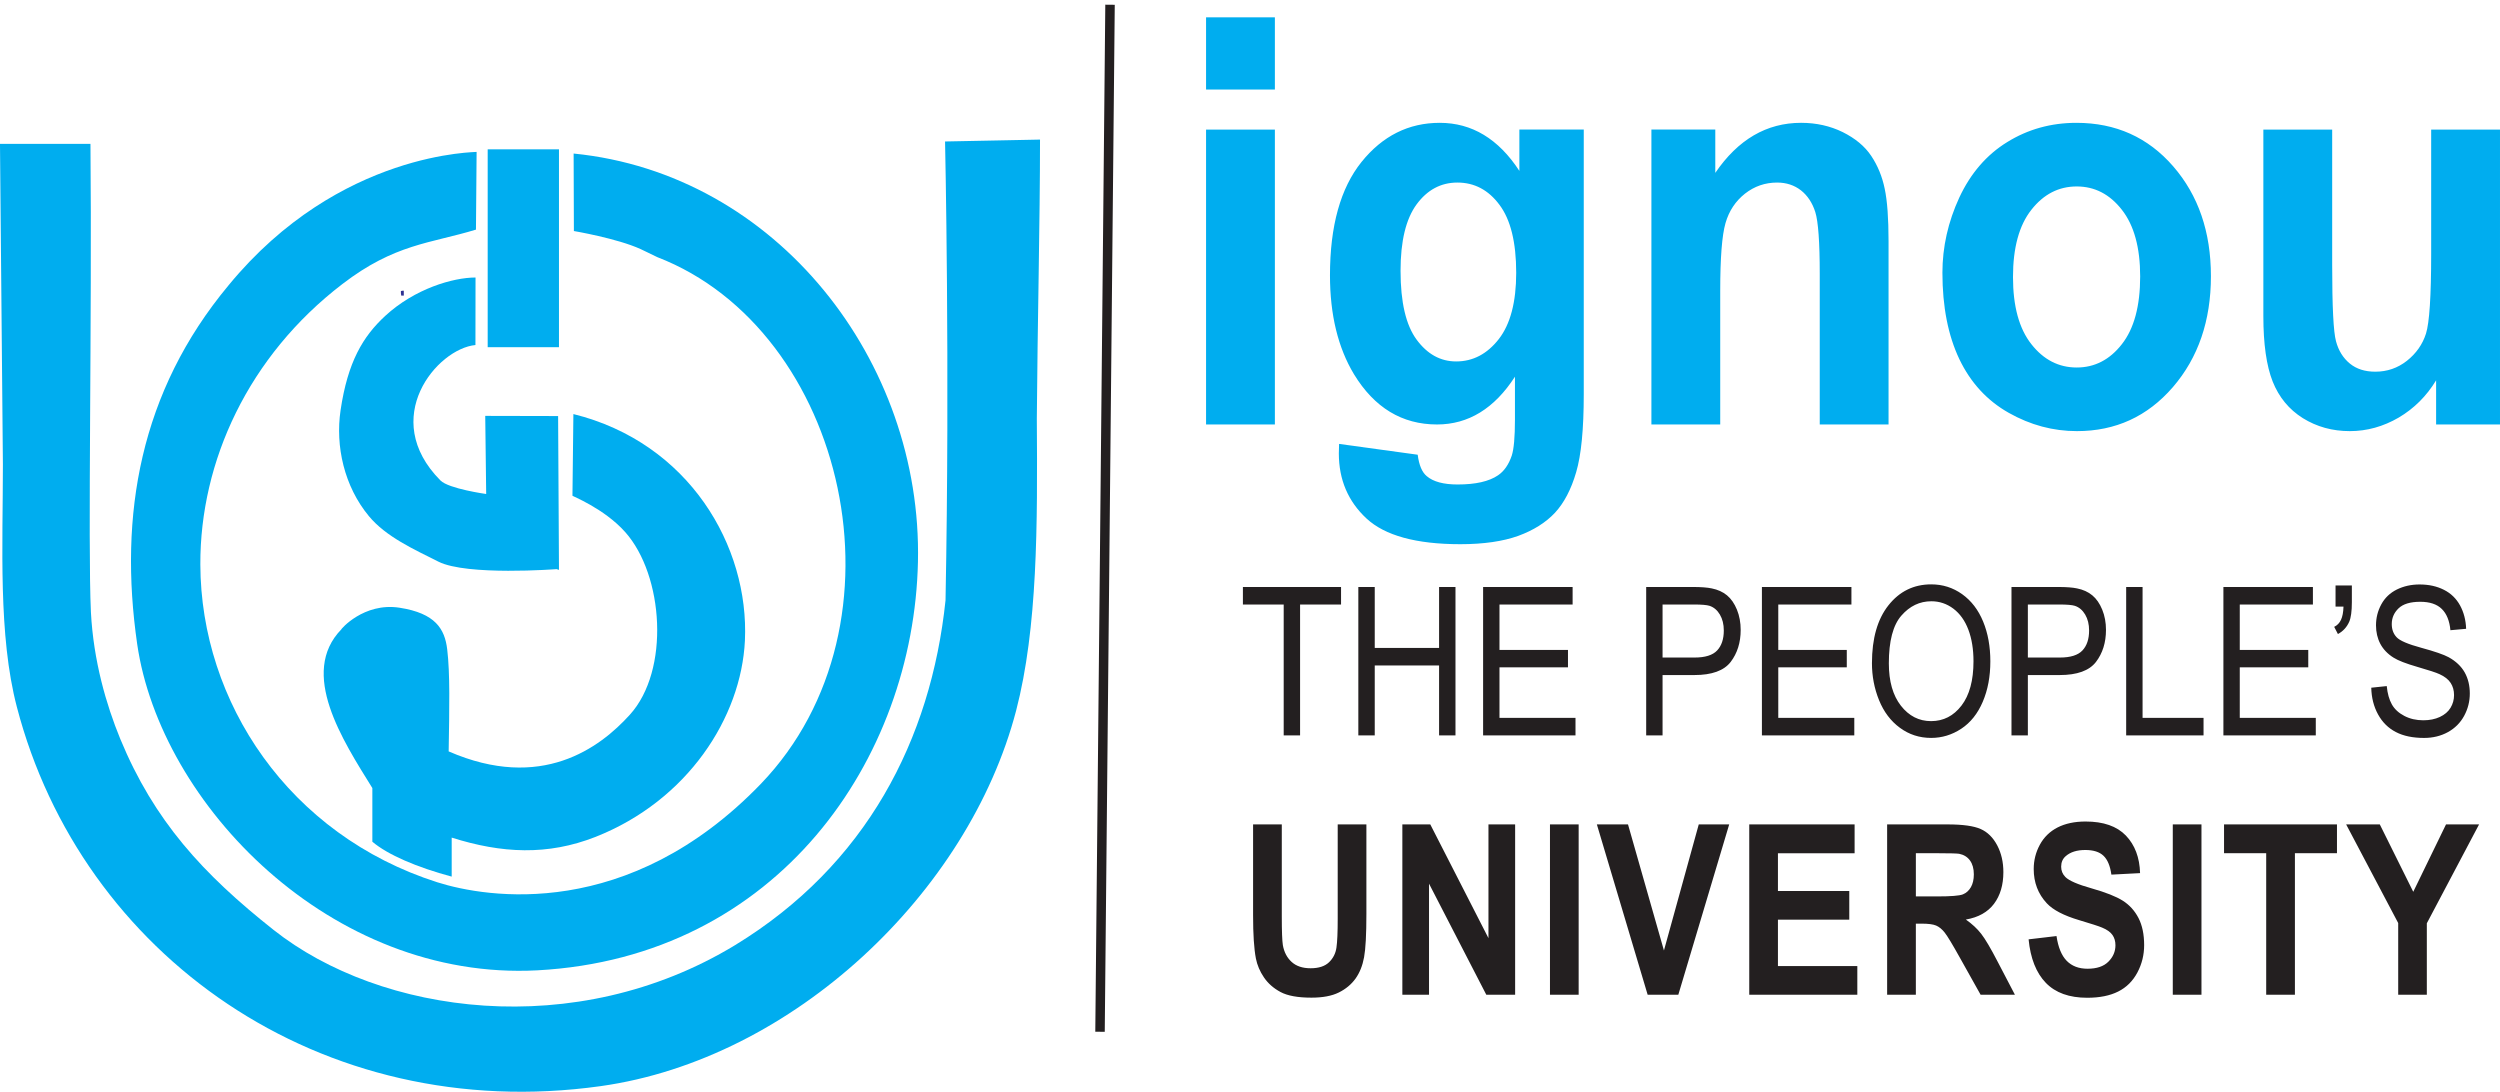 <svg xmlns="http://www.w3.org/2000/svg" xmlns:svg="http://www.w3.org/2000/svg" id="svg3463" width="297.682" height="130" version="1.1"><g id="layer1" transform="translate(-457.25,-401.014)"><g id="g4906"><path id="path4682" d="m 600.859,411.678 0,-8.601 8.194,0 0,8.601 -8.194,0 z m 0,39.88 0,-35.116 8.194,0 0,35.116 -8.194,0 z m 15.841,2.314 9.359,1.287 c 0.159,1.242 0.518,2.088 1.076,2.55 0.776,0.667 2.011,0.994 3.674,0.994 2.141,0 3.744,-0.361 4.819,-1.095 0.717,-0.486 1.265,-1.265 1.633,-2.348 0.249,-0.767 0.378,-2.19 0.378,-4.267 l 0,-5.125 c -2.449,3.793 -5.546,5.689 -9.28,5.689 -4.162,0 -7.458,-1.998 -9.887,-5.982 -1.902,-3.161 -2.858,-7.078 -2.858,-11.773 0,-5.892 1.254,-10.385 3.754,-13.501 2.499,-3.104 5.605,-4.662 9.319,-4.662 3.824,0 6.99,1.907 9.479,5.723 l 0,-4.921 7.667,0 0,31.515 c 0,4.143 -0.298,7.235 -0.906,9.29 -0.598,2.054 -1.444,3.657 -2.529,4.831 -1.095,1.163 -2.549,2.077 -4.361,2.743 -1.823,0.654 -4.123,0.993 -6.901,0.993 -5.257,0 -8.981,-1.028 -11.171,-3.059 -2.2,-2.043 -3.296,-4.628 -3.296,-7.754 0,-0.316 0.011,-0.689 0.03,-1.129 z m 7.318,-20.6 c 0,3.726 0.638,6.457 1.912,8.184 1.274,1.727 2.837,2.596 4.708,2.596 2.002,0 3.695,-0.891 5.079,-2.664 1.375,-1.773 2.071,-4.402 2.071,-7.89 0,-3.635 -0.667,-6.332 -1.991,-8.094 -1.315,-1.772 -2.988,-2.652 -5.009,-2.652 -1.972,0 -3.584,0.869 -4.859,2.596 -1.274,1.738 -1.912,4.368 -1.912,7.924 z m 58.109,18.286 -8.195,0 0,-17.925 c 0,-3.793 -0.179,-6.242 -0.528,-7.36 -0.348,-1.106 -0.925,-1.975 -1.712,-2.596 -0.787,-0.61 -1.733,-0.925 -2.838,-0.925 -1.424,0 -2.698,0.44 -3.824,1.32 -1.125,0.892 -1.902,2.054 -2.32,3.51 -0.419,1.456 -0.628,4.143 -0.628,8.07 l 0,15.905 -8.194,0 0,-35.116 7.607,0 0,5.158 c 2.708,-3.973 6.114,-5.96 10.216,-5.96 1.802,0 3.465,0.372 4.958,1.107 1.494,0.745 2.628,1.682 3.395,2.833 0.767,1.151 1.304,2.45 1.603,3.905 0.309,1.456 0.458,3.533 0.458,6.242 l 0,21.831 z m 6.412,-18.06 c 0,-3.082 0.677,-6.073 2.011,-8.963 1.344,-2.878 3.245,-5.091 5.706,-6.603 2.459,-1.524 5.207,-2.292 8.244,-2.292 4.679,0 8.523,1.727 11.52,5.181 2.997,3.454 4.491,7.811 4.491,13.083 0,5.305 -1.513,9.708 -4.53,13.207 -3.027,3.499 -6.83,5.238 -11.421,5.238 -2.848,0 -5.546,-0.723 -8.125,-2.179 -2.578,-1.456 -4.54,-3.589 -5.884,-6.399 -1.334,-2.811 -2.011,-6.231 -2.011,-10.272 z m 8.404,0.497 c 0,3.488 0.727,6.151 2.19,8.003 1.454,1.851 3.256,2.776 5.396,2.776 2.142,0 3.934,-0.925 5.378,-2.776 1.454,-1.852 2.18,-4.539 2.18,-8.071 0,-3.432 -0.727,-6.084 -2.18,-7.935 -1.444,-1.852 -3.236,-2.777 -5.378,-2.777 -2.14,0 -3.942,0.925 -5.396,2.777 -1.463,1.851 -2.19,4.526 -2.19,8.003 z m 50.382,17.564 0,-5.26 c -1.134,1.874 -2.619,3.353 -4.451,4.436 -1.842,1.072 -3.783,1.614 -5.824,1.614 -2.082,0 -3.943,-0.519 -5.596,-1.546 -1.653,-1.039 -2.848,-2.495 -3.594,-4.368 -0.738,-1.874 -1.106,-4.471 -1.106,-7.778 l 0,-22.214 8.195,0 0,16.13 c 0,4.944 0.149,7.969 0.458,9.086 0.298,1.107 0.845,1.987 1.642,2.642 0.796,0.654 1.812,0.971 3.037,0.971 1.404,0 2.658,-0.429 3.764,-1.298 1.105,-0.881 1.861,-1.953 2.27,-3.24 0.408,-1.299 0.617,-4.459 0.617,-9.482 l 0,-14.809 8.194,0 0,35.116 -7.607,0 z" style="fill:#00adef;fill-opacity:1;fill-rule:nonzero;stroke:none"/><path id="path4684" d="m 610.103,488.579 0,-15.585 -4.857,0 0,-2.086 11.686,0 0,2.086 -4.878,0 0,15.585 -1.95,0 z m 8.887,0 0,-17.671 1.954,0 0,7.258 7.661,0 0,-7.258 1.953,0 0,17.671 -1.953,0 0,-8.327 -7.661,0 0,8.327 -1.954,0 z m 14.857,0 0,-17.671 10.658,0 0,2.086 -8.708,0 0,5.41 8.156,0 0,2.074 -8.156,0 0,6.015 9.052,0 0,2.086 -11.002,0 z m 19.418,0 0,-17.671 5.561,0 c 0.978,0 1.727,0.058 2.242,0.169 0.723,0.144 1.331,0.42 1.823,0.827 0.487,0.403 0.881,0.975 1.18,1.703 0.298,0.733 0.446,1.535 0.446,2.411 0,1.502 -0.398,2.777 -1.194,3.818 -0.8,1.037 -2.242,1.559 -4.325,1.559 l -3.783,0 0,7.184 -1.95,0 z m 1.95,-9.27 3.814,0 c 1.26,0 2.155,-0.279 2.685,-0.843 0.528,-0.564 0.793,-1.354 0.793,-2.374 0,-0.741 -0.155,-1.374 -0.467,-1.9 -0.312,-0.527 -0.721,-0.872 -1.233,-1.042 -0.329,-0.102 -0.934,-0.156 -1.819,-0.156 l -3.773,0 0,6.315 z m 11.83,9.27 0,-17.671 10.659,0 0,2.086 -8.71,0 0,5.41 8.157,0 0,2.074 -8.157,0 0,6.015 9.052,0 0,2.086 -11.001,0 z m 13.103,-8.607 c 0,-2.934 0.655,-5.229 1.969,-6.887 1.315,-1.658 3.011,-2.489 5.091,-2.489 1.359,0 2.588,0.39 3.68,1.169 1.091,0.781 1.925,1.867 2.499,3.262 0.573,1.39 0.858,2.975 0.858,4.739 0,1.794 -0.299,3.399 -0.903,4.81 -0.604,1.416 -1.458,2.485 -2.564,3.214 -1.109,0.728 -2.301,1.09 -3.581,1.09 -1.391,0 -2.629,-0.399 -3.721,-1.205 -1.095,-0.803 -1.921,-1.901 -2.485,-3.292 -0.563,-1.387 -0.844,-2.86 -0.844,-4.411 z m 2.011,0.037 c 0,2.131 0.478,3.806 1.432,5.032 0.958,1.226 2.155,1.839 3.597,1.839 1.469,0 2.678,-0.617 3.625,-1.856 0.947,-1.238 1.425,-2.995 1.425,-5.27 0,-1.435 -0.206,-2.691 -0.611,-3.765 -0.406,-1.074 -1,-1.905 -1.779,-2.497 -0.782,-0.588 -1.658,-0.884 -2.629,-0.884 -1.384,0 -2.571,0.567 -3.567,1.708 -0.996,1.135 -1.494,3.036 -1.494,5.694 z m 14.603,8.57 0,-17.671 5.561,0 c 0.978,0 1.727,0.058 2.242,0.169 0.723,0.144 1.332,0.42 1.822,0.827 0.488,0.403 0.882,0.975 1.18,1.703 0.3,0.733 0.447,1.535 0.447,2.411 0,1.502 -0.398,2.777 -1.194,3.818 -0.8,1.037 -2.241,1.559 -4.325,1.559 l -3.783,0 0,7.184 -1.95,0 z m 1.95,-9.27 3.814,0 c 1.26,0 2.155,-0.279 2.684,-0.843 0.529,-0.564 0.794,-1.354 0.794,-2.374 0,-0.741 -0.155,-1.374 -0.467,-1.9 -0.312,-0.527 -0.721,-0.872 -1.233,-1.042 -0.329,-0.102 -0.933,-0.156 -1.82,-0.156 l -3.772,0 0,6.315 z m 11.706,9.27 0,-17.671 1.953,0 0,15.585 7.26,0 0,2.086 -9.213,0 z m 11.578,0 0,-17.671 10.658,0 0,2.086 -8.709,0 0,5.41 8.156,0 0,2.074 -8.156,0 0,6.015 9.052,0 0,2.086 -11.001,0 z m 13.353,-15.334 0,-2.519 1.943,0 0,1.992 c 0,1.074 -0.107,1.851 -0.312,2.325 -0.288,0.65 -0.737,1.139 -1.348,1.468 l -0.444,-0.856 c 0.364,-0.177 0.631,-0.452 0.81,-0.835 0.178,-0.382 0.278,-0.905 0.298,-1.575 l -0.947,0 z m 4.256,9.656 1.841,-0.193 c 0.086,0.884 0.288,1.609 0.607,2.176 0.319,0.568 0.814,1.025 1.483,1.374 0.669,0.35 1.425,0.523 2.262,0.523 0.744,0 1.401,-0.132 1.97,-0.395 0.57,-0.267 0.996,-0.629 1.273,-1.09 0.279,-0.464 0.419,-0.966 0.419,-1.514 0,-0.555 -0.133,-1.037 -0.405,-1.453 -0.268,-0.415 -0.71,-0.761 -1.325,-1.041 -0.398,-0.185 -1.27,-0.473 -2.627,-0.863 -1.352,-0.391 -2.303,-0.757 -2.845,-1.103 -0.704,-0.44 -1.229,-0.992 -1.577,-1.646 -0.343,-0.654 -0.514,-1.387 -0.514,-2.201 0,-0.888 0.209,-1.724 0.631,-2.497 0.422,-0.778 1.04,-1.366 1.85,-1.77 0.814,-0.399 1.713,-0.601 2.706,-0.601 1.095,0 2.056,0.21 2.894,0.634 0.835,0.419 1.476,1.041 1.926,1.859 0.446,0.819 0.689,1.749 0.724,2.786 l -1.871,0.169 c -0.104,-1.115 -0.443,-1.962 -1.024,-2.53 -0.58,-0.572 -1.435,-0.856 -2.567,-0.856 -1.181,0 -2.038,0.259 -2.581,0.778 -0.539,0.518 -0.811,1.143 -0.811,1.872 0,0.638 0.192,1.161 0.574,1.567 0.378,0.412 1.356,0.831 2.942,1.26 1.586,0.432 2.674,0.806 3.264,1.127 0.858,0.477 1.493,1.078 1.902,1.802 0.409,0.728 0.611,1.568 0.611,2.514 0,0.943 -0.223,1.827 -0.672,2.658 -0.45,0.831 -1.095,1.477 -1.936,1.942 -0.841,0.461 -1.788,0.691 -2.839,0.691 -1.336,0 -2.455,-0.231 -3.354,-0.7 -0.903,-0.465 -1.611,-1.164 -2.125,-2.102 -0.511,-0.934 -0.783,-1.996 -0.807,-3.177 z m -133.145,16.277 3.416,0 0,10.985 c 0,1.743 0.044,2.876 0.126,3.391 0.146,0.831 0.496,1.497 1.044,1.998 0.551,0.505 1.304,0.755 2.257,0.755 0.969,0 1.702,-0.236 2.195,-0.712 0.493,-0.472 0.788,-1.058 0.886,-1.747 0.102,-0.695 0.15,-1.842 0.15,-3.448 l 0,-11.221 3.416,0 0,10.654 c 0,2.437 -0.091,4.156 -0.276,5.162 -0.185,1.006 -0.524,1.851 -1.02,2.545 -0.497,0.69 -1.163,1.242 -1.991,1.653 -0.831,0.411 -1.919,0.614 -3.258,0.614 -1.616,0 -2.841,-0.222 -3.677,-0.67 -0.835,-0.448 -1.493,-1.029 -1.978,-1.743 -0.484,-0.713 -0.803,-1.464 -0.957,-2.247 -0.225,-1.162 -0.335,-2.876 -0.335,-5.148 l 0,-10.819 z m 17.771,20.284 0,-20.284 3.326,0 6.927,13.544 0,-13.544 3.176,0 0,20.284 -3.432,0 -6.821,-13.228 0,13.228 -3.176,0 z m 17.577,0 0,-20.284 3.416,0 0,20.284 -3.416,0 z m 11.632,0 -6.048,-20.284 3.708,0 4.279,15.013 4.145,-15.013 3.625,0 -6.059,20.284 -3.649,0 z m 12.097,0 0,-20.284 12.545,0 0,3.433 -9.129,0 0,4.496 8.495,0 0,3.414 -8.495,0 0,5.522 9.453,0 0,3.419 -12.869,0 z m 16.418,0 0,-20.284 7.195,0 c 1.809,0 3.12,0.184 3.94,0.548 0.82,0.364 1.478,1.011 1.97,1.941 0.492,0.934 0.736,1.997 0.736,3.197 0,1.52 -0.374,2.781 -1.118,3.773 -0.744,0.987 -1.864,1.616 -3.349,1.87 0.741,0.52 1.352,1.086 1.832,1.705 0.48,0.619 1.127,1.714 1.943,3.292 l 2.068,3.958 -4.085,0 -2.471,-4.416 c -0.879,-1.577 -1.477,-2.569 -1.801,-2.98 -0.323,-0.411 -0.665,-0.69 -1.029,-0.845 -0.362,-0.151 -0.933,-0.226 -1.721,-0.226 l -0.69,0 0,8.467 -3.421,0 z m 3.421,-11.708 2.525,0 c 1.64,0 2.664,-0.08 3.074,-0.245 0.406,-0.165 0.725,-0.453 0.957,-0.86 0.229,-0.406 0.347,-0.912 0.347,-1.521 0,-0.684 -0.154,-1.233 -0.458,-1.653 -0.303,-0.42 -0.732,-0.685 -1.288,-0.798 -0.275,-0.042 -1.107,-0.067 -2.494,-0.067 l -2.663,0 0,5.143 z m 13.421,5.111 3.326,-0.392 c 0.196,1.341 0.603,2.323 1.217,2.952 0.611,0.623 1.435,0.939 2.474,0.939 1.1,0 1.931,-0.279 2.487,-0.84 0.559,-0.557 0.84,-1.21 0.84,-1.956 0,-0.481 -0.119,-0.888 -0.355,-1.223 -0.232,-0.34 -0.642,-0.633 -1.229,-0.878 -0.398,-0.171 -1.313,-0.463 -2.734,-0.888 -1.832,-0.543 -3.117,-1.214 -3.854,-2.007 -1.04,-1.115 -1.56,-2.475 -1.56,-4.08 0,-1.035 0.244,-1.998 0.733,-2.899 0.489,-0.898 1.194,-1.583 2.112,-2.054 0.922,-0.468 2.029,-0.704 3.33,-0.704 2.128,0 3.724,0.557 4.799,1.672 1.072,1.119 1.636,2.607 1.69,4.472 l -3.416,0.179 c -0.146,-1.044 -0.461,-1.795 -0.941,-2.248 -0.481,-0.458 -1.203,-0.685 -2.163,-0.685 -0.993,0 -1.774,0.241 -2.332,0.732 -0.363,0.312 -0.544,0.732 -0.544,1.256 0,0.482 0.169,0.893 0.508,1.233 0.429,0.435 1.478,0.888 3.14,1.355 1.663,0.472 2.892,0.959 3.687,1.46 0.797,0.505 1.419,1.19 1.873,2.063 0.449,0.874 0.673,1.95 0.673,3.23 0,1.162 -0.268,2.253 -0.807,3.264 -0.54,1.015 -1.3,1.77 -2.285,2.262 -0.986,0.496 -2.214,0.741 -3.685,0.741 -2.139,0 -3.783,-0.59 -4.929,-1.776 -1.146,-1.185 -1.832,-2.913 -2.052,-5.18 z m 17.171,6.597 0,-20.284 3.416,0 0,20.284 -3.416,0 z m 11.123,0 0,-16.851 -5.02,0 0,-3.433 13.448,0 0,3.433 -5.008,0 0,16.851 -3.42,0 z m 15.718,0 0,-8.538 -6.198,-11.745 4.007,0 3.984,8.024 3.9,-8.024 3.937,0 -6.221,11.773 0,8.51 -3.409,0 z" style="fill:#231f20;fill-opacity:1;fill-rule:nonzero;stroke:none"/><path id="path4686" d="M 589.424,401.578 588.233,523.869" style="fill:none;stroke:#231f20;stroke-width:1.127;stroke-linecap:butt;stroke-linejoin:miter;stroke-miterlimit:2.613;stroke-opacity:1;stroke-dasharray:none"/><path id="path4688" d="m 457.25,418.147 c 3.594,0 7.189,0 10.772,0 0.195,21.085 -0.326,47.612 0.054,55.769 0.304,5.772 1.814,10.99 3.497,15.089 4.029,9.744 9.838,16.08 18.254,22.736 12.717,10.063 35.911,13.375 54.958,1.81 15.604,-9.521 23.315,-24.461 25.052,-41.052 0.532,-27.719 -0.056,-54.638 -0.056,-54.638 0,0 11.481,-0.226 11.307,-0.226 0,9.797 -0.301,22.012 -0.38,33.225 0.087,12.704 0.106,24.887 -2.467,34.78 -5.658,21.649 -26.551,41.489 -49.474,44.705 -33.381,4.675 -61.832,-15.687 -69.509,-45.152 -2.237,-8.551 -1.662,-19.253 -1.662,-28.88 -0.119,-12.726 -0.228,-25.441 -0.347,-38.166" style="fill:#00adef;fill-opacity:1;fill-rule:evenodd;stroke:none"/><path id="path4690" d="m 515.32,418.797 8.489,0.002 -10e-4,23.555 -8.488,0 c 0,-7.849 0,-23.557 0,-23.557" style="fill:#00adef;fill-opacity:1;fill-rule:evenodd;stroke:none"/><path id="path4692" d="m 514.001,419.094 -0.077,9.261 c -5.412,1.651 -9.669,1.682 -15.923,6.493 -11.157,8.554 -16.937,21.08 -16.896,33.387 0.052,16.382 10.54,32.194 28.219,37.835 5.903,1.866 22.727,4.645 38.51,-11.706 18.349,-19.068 10.148,-54.051 -12.312,-62.73 -0.443,-0.217 -0.886,-0.425 -1.329,-0.643 -0.227,-0.103 -0.443,-0.207 -0.67,-0.321 -2.802,-1.275 -7.939,-2.146 -7.939,-2.146 l -0.031,-9.228 c 24.221,2.416 41.525,24.76 41,48.608 -0.505,23.485 -16.649,47.094 -45.31,48.649 -24.602,1.306 -44.898,-19.794 -47.659,-38.851 -2.216,-15.366 0.338,-30.051 10.877,-42.711 13.246,-16.126 29.784,-15.825 29.539,-15.895" style="fill:#00adef;fill-opacity:1;fill-rule:evenodd;stroke:none"/><path id="path4694" d="m 513.873,434.06 -0.011,8.038 c -4.563,0.436 -11.538,8.707 -4.161,16.131 0.978,0.985 5.44,1.607 5.44,1.607 l 0,0 -0.113,-9.301 8.678,0.02 0.103,18.315 -0.293,-0.087 c 0,0 -10.683,0.819 -14.062,-0.891 -2.926,-1.472 -6.243,-2.966 -8.273,-5.412 -2.957,-3.567 -4.008,-8.347 -3.379,-12.609 0.855,-5.775 2.668,-8.793 5.316,-11.24 3.514,-3.245 8.088,-4.572 10.756,-4.572" style="fill:#00adef;fill-opacity:1;fill-rule:evenodd;stroke:none"/><path id="path4696" d="m 525.525,450.317 c 13.764,3.411 20.949,15.73 20.424,26.98 -0.443,9.155 -6.82,19.036 -17.793,23.37 -5.707,2.24 -11.157,1.97 -17.122,0.083 l 0,4.645 c -4.142,-1.109 -7.618,-2.602 -9.447,-4.155 l 0,-6.39 c -3.534,-5.692 -8.757,-13.697 -3.688,-18.902 -0.123,0.062 2.637,-3.234 6.923,-2.571 4.286,0.663 5.388,2.54 5.677,4.946 0.35,2.924 0.258,6.978 0.175,12.162 11.023,4.8 18.008,-0.426 21.563,-4.355 4.811,-5.288 4.038,-16.61 -0.536,-21.753 -2.534,-2.851 -6.451,-4.342 -6.287,-4.342 l 0.112,-9.718 z" style="fill:#00adef;fill-opacity:1;fill-rule:evenodd;stroke:none"/><path id="path4698" d="m 505.026,436.215 c -0.043,-0.181 -0.043,-0.362 -0.043,-0.543 0.087,-0.045 0.217,-0.045 0.348,-0.045 0,0.181 0,0.363 0,0.589 -0.131,0 -0.217,0 -0.304,0" style="fill:#2e3192;fill-opacity:1;fill-rule:evenodd;stroke:none"/></g></g></svg>